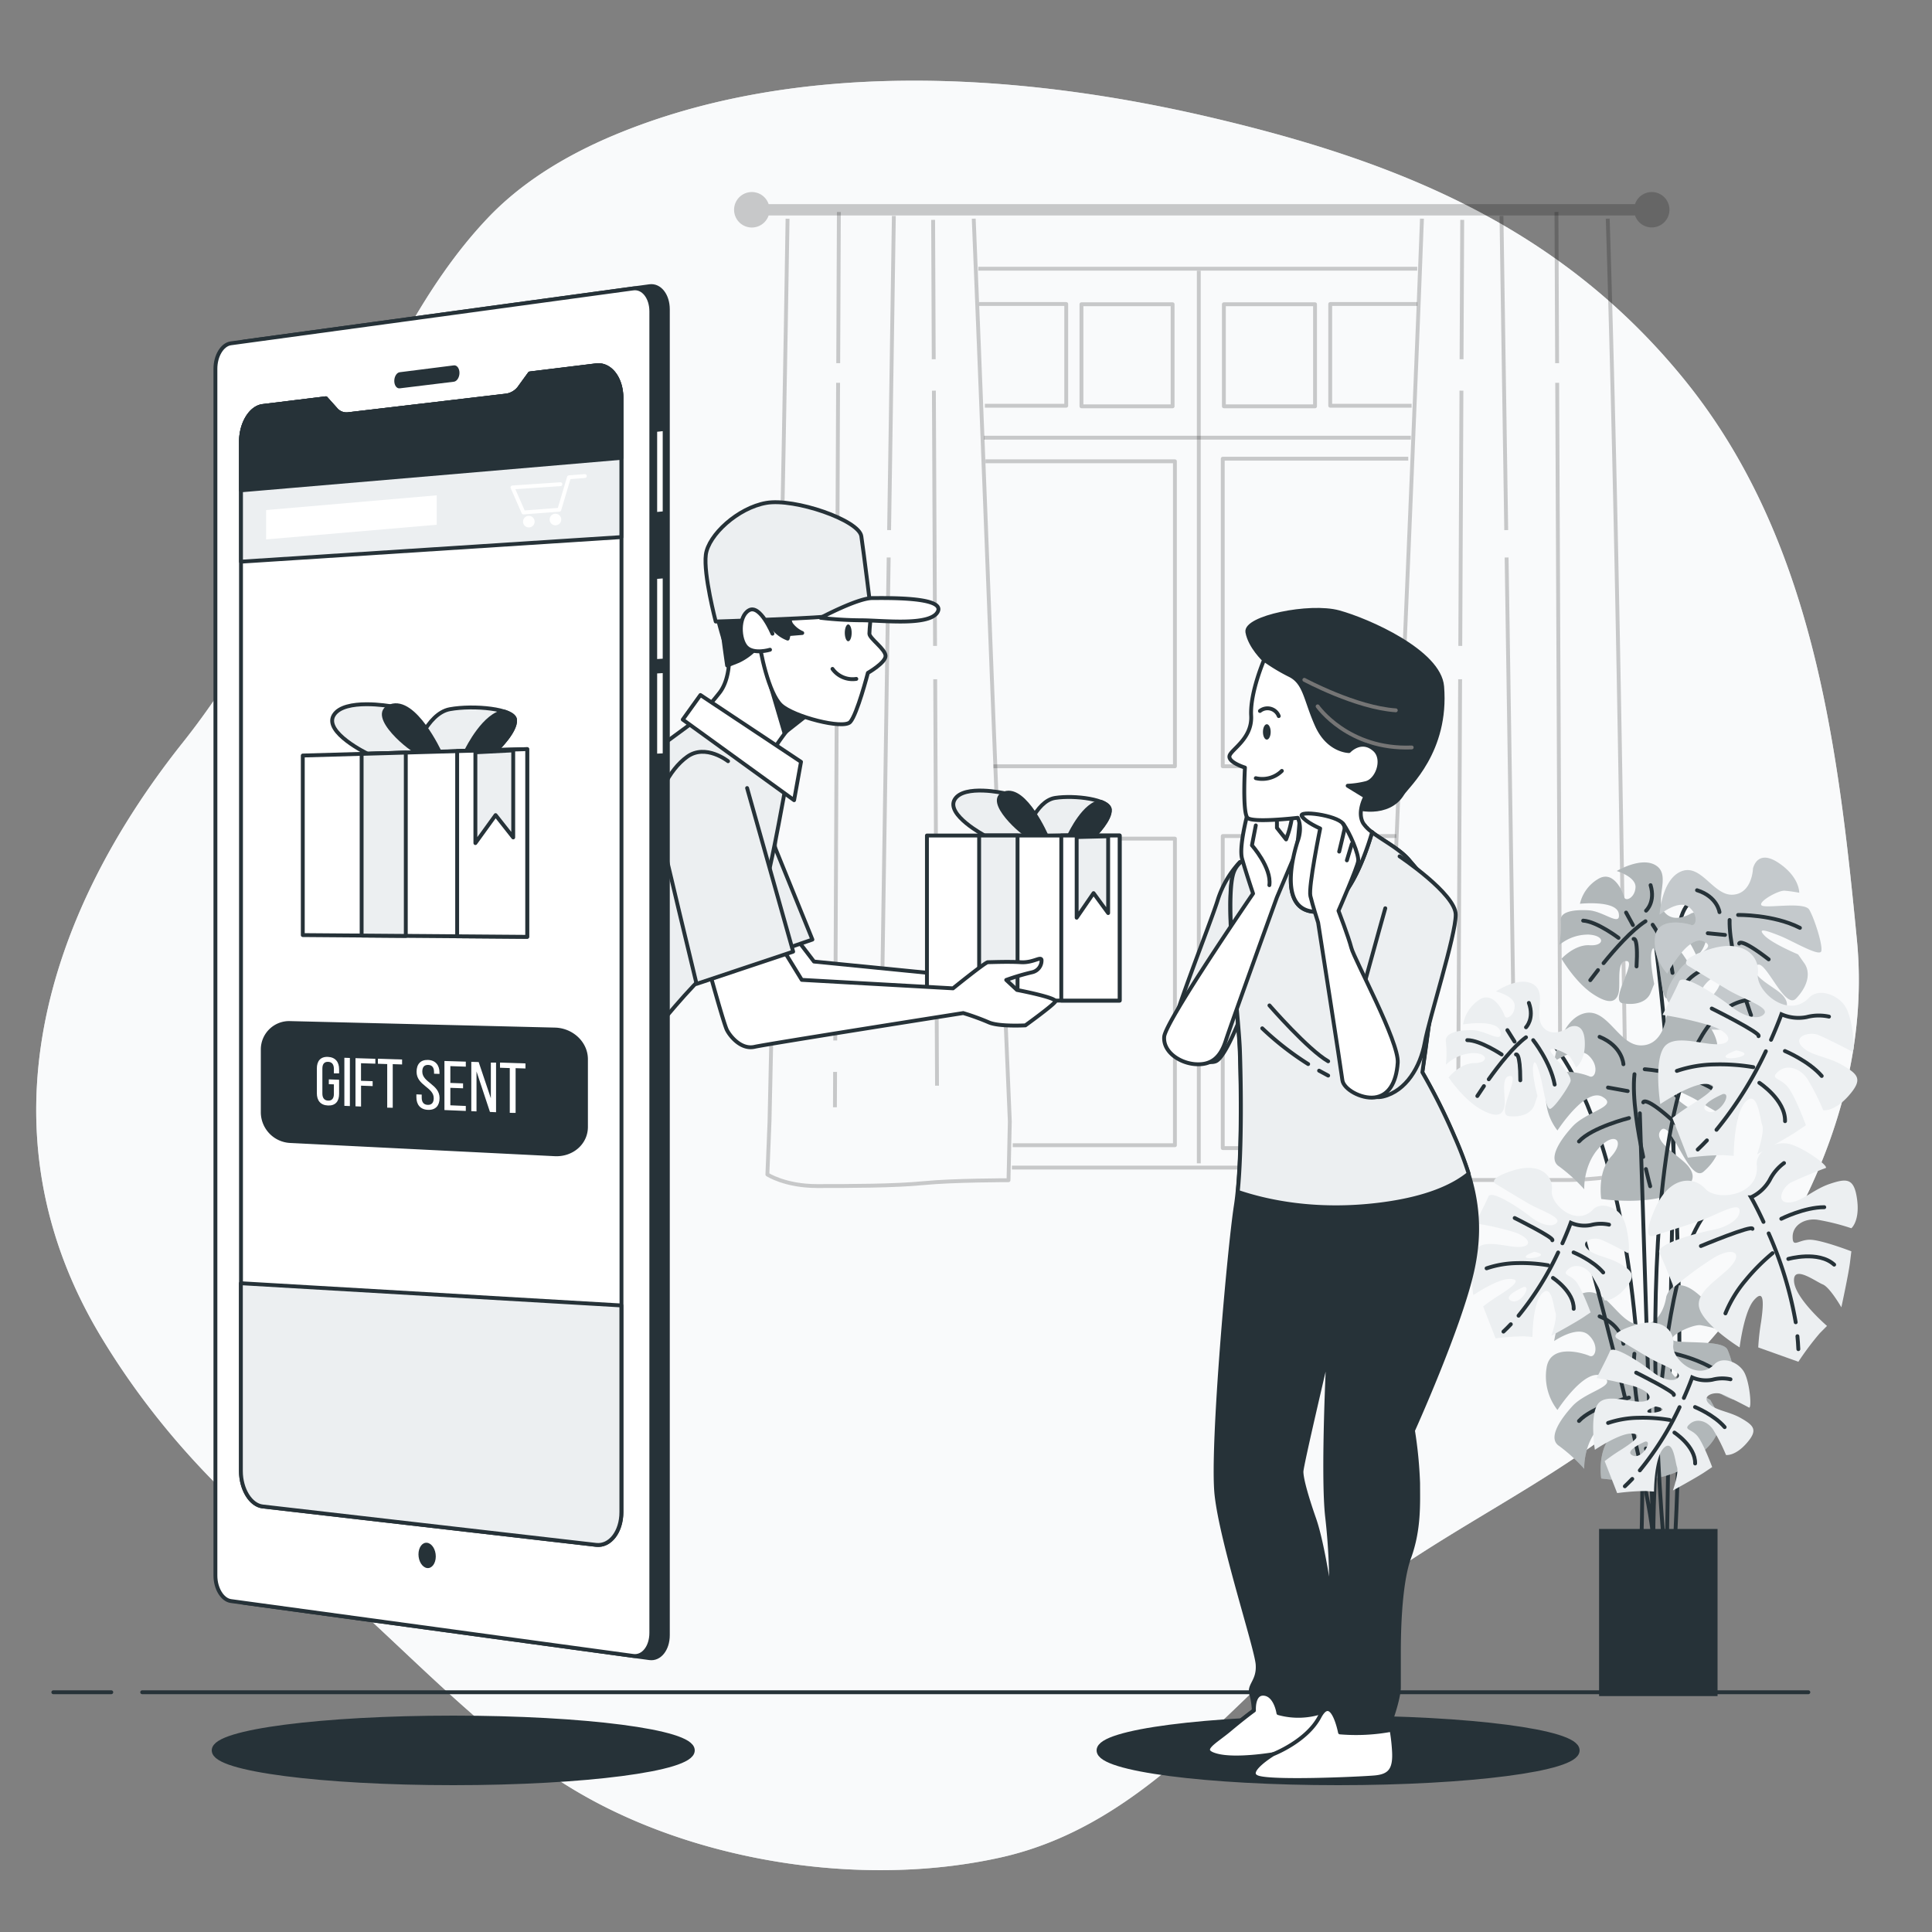 <svg xmlns="http://www.w3.org/2000/svg" viewBox="0 0 500 500"><rect x="0" y="0" width="500" height="500" fill="#808080" stroke="none"/><g id="freepik--background-simple--inject-2"><path d="M446.78,113.53a149.17,149.17,0,0,0-10.93-15.35c-32.36-39.79-74.67-56.63-123-67.91C262.93,18.62,204.48,15,156.55,36c-11.28,5-22,11.6-30.48,20.6C94,90.51,83,147.3,47.29,192.19S-5.84,293,26.22,346.08c13.57,22.48,30.87,41,51.34,57.3,25.2,20,46.94,47.06,76.07,62.71,30.61,16.44,71.38,22.17,105.26,14.64,38.65-8.59,61.32-42.75,90.82-66,23.26-18.36,51.09-30.38,73.88-49.32,34.92-29,61.4-75.66,57-121.89C476.27,198.64,470.71,152,446.78,113.53Z" style="fill:#ECEFF1"></path><path d="M446.78,113.53a149.17,149.17,0,0,0-10.93-15.35c-32.36-39.79-74.67-56.63-123-67.91C262.93,18.62,204.48,15,156.55,36c-11.28,5-22,11.6-30.48,20.6C94,90.51,83,147.3,47.29,192.19S-5.84,293,26.22,346.08c13.57,22.48,30.87,41,51.34,57.3,25.2,20,46.94,47.06,76.07,62.71,30.61,16.44,71.38,22.17,105.26,14.64,38.65-8.59,61.32-42.75,90.82-66,23.26-18.36,51.09-30.38,73.88-49.32,34.92-29,61.4-75.66,57-121.89C476.27,198.64,470.71,152,446.78,113.53Z" style="fill:#fff;opacity:0.7"></path></g><g id="freepik--Floor--inject-2"><line x1="36.8" y1="437.95" x2="468" y2="437.95" style="fill:none;stroke:#263238;stroke-linecap:round;stroke-linejoin:round"></line><line x1="13.8" y1="437.95" x2="28.8" y2="437.95" style="fill:none;stroke:#263238;stroke-linecap:round;stroke-linejoin:round"></line></g><g id="freepik--Window--inject-2"><path d="M427.47,49.7a4.58,4.58,0,0,0-4.33,3.12H198.92a4.59,4.59,0,1,0,0,2.94H423.14a4.58,4.58,0,1,0,4.33-6.06Z" style="opacity:0.2"></path><g style="opacity:0.2"><path d="M252,56.59c3.2,77.73,6,156.21,9.34,233.67L261,305.44s-14.37,0-21.93.75-19.29.76-27.61.76-12.86-3-12.86-3l.55-13.7c1.67-77.41,3.48-155.9,4.67-233.64" style="fill:none;stroke:#000;stroke-linejoin:round"></path><line x1="216.12" y1="277.41" x2="216.08" y2="286.56" style="fill:none;stroke:#000;stroke-linejoin:round"></line><line x1="216.9" y1="99.07" x2="216.16" y2="269.28" style="fill:none;stroke:#000;stroke-linejoin:round"></line><line x1="217.1" y1="54.86" x2="216.93" y2="93.99" style="fill:none;stroke:#000;stroke-linejoin:round"></line><line x1="229.99" y1="144.28" x2="228.28" y2="257.6" style="fill:none;stroke:#000;stroke-linejoin:round"></line><line x1="231.33" y1="55.88" x2="230.1" y2="137.19" style="fill:none;stroke:#000;stroke-linejoin:round"></line><line x1="242.03" y1="175.79" x2="242.5" y2="280.97" style="fill:none;stroke:#000;stroke-linejoin:round"></line><line x1="241.69" y1="101.1" x2="241.99" y2="167.16" style="fill:none;stroke:#000;stroke-linejoin:round"></line><line x1="241.49" y1="56.9" x2="241.65" y2="92.97" style="fill:none;stroke:#000;stroke-linejoin:round"></line></g><g style="opacity:0.2"><path d="M368,56.59C364.88,138.89,361,222,358,303.9a138.15,138.15,0,0,0,16.09,1.48h32.12a92.62,92.62,0,0,0,14.87-1.53c-1.45-81.82-2.42-165-5-247.26" style="fill:none;stroke:#000;stroke-linejoin:round"></path><line x1="403.78" y1="277.41" x2="403.82" y2="286.56" style="fill:none;stroke:#000;stroke-linejoin:round"></line><line x1="403" y1="99.07" x2="403.75" y2="269.28" style="fill:none;stroke:#000;stroke-linejoin:round"></line><line x1="402.81" y1="54.86" x2="402.98" y2="93.99" style="fill:none;stroke:#000;stroke-linejoin:round"></line><line x1="389.91" y1="144.28" x2="391.63" y2="257.6" style="fill:none;stroke:#000;stroke-linejoin:round"></line><line x1="388.58" y1="55.88" x2="389.81" y2="137.19" style="fill:none;stroke:#000;stroke-linejoin:round"></line><line x1="377.88" y1="175.79" x2="377.4" y2="280.97" style="fill:none;stroke:#000;stroke-linejoin:round"></line><line x1="378.22" y1="101.1" x2="377.92" y2="167.16" style="fill:none;stroke:#000;stroke-linejoin:round"></line><line x1="378.42" y1="56.9" x2="378.25" y2="92.97" style="fill:none;stroke:#000;stroke-linejoin:round"></line></g><g style="opacity:0.2"><polyline points="253.38 78.68 275.94 78.68 275.94 105 254.88 105" style="fill:none;stroke:#000;stroke-linejoin:round"></polyline><rect x="279.88" y="78.74" width="23.59" height="26.41" style="fill:none;stroke:#000;stroke-linejoin:round"></rect></g><g style="opacity:0.2"><polyline points="366.83 78.68 344.26 78.68 344.26 105 365.33 105" style="fill:none;stroke:#000;stroke-linejoin:round"></polyline><rect x="316.74" y="78.74" width="23.59" height="26.41" transform="translate(657.07 183.89) rotate(180)" style="fill:none;stroke:#000;stroke-linejoin:round"></rect></g><polyline points="257.1 198.31 304.07 198.31 304.07 119.38 255.04 119.38" style="fill:none;stroke:#000;stroke-linejoin:round;opacity:0.2"></polyline><polyline points="364.45 118.71 316.45 118.71 316.45 198.31 360.84 198.31" style="fill:none;stroke:#000;stroke-linejoin:round;opacity:0.2"></polyline><polyline points="258.65 217.04 304.07 217.04 304.07 296.38 262.09 296.38" style="fill:none;stroke:#000;stroke-linejoin:round;opacity:0.2"></polyline><polyline points="361.36 216.37 316.45 216.37 316.45 297.12 357.39 297.12" style="fill:none;stroke:#000;stroke-linejoin:round;opacity:0.2"></polyline><line x1="261.88" y1="302.16" x2="358.02" y2="302.16" style="fill:none;stroke:#000;stroke-linejoin:round;opacity:0.2"></line><line x1="253.19" y1="69.54" x2="366.78" y2="69.54" style="fill:none;stroke:#000;stroke-linejoin:round;opacity:0.2"></line><line x1="310.25" y1="70.08" x2="310.25" y2="301.07" style="fill:none;stroke:#000;stroke-linejoin:round;opacity:0.2"></line><line x1="254.63" y1="113.28" x2="365.12" y2="113.28" style="fill:none;stroke:#000;stroke-linejoin:round;opacity:0.2"></line></g><g id="freepik--Plant--inject-2"><path d="M447,233.4s-11.73-6.51-12.6,8.26-3,158.14-3,158.14" style="fill:none;stroke:#263238;stroke-linecap:round;stroke-miterlimit:10"></path><path d="M428.29,243s9.57,68.68,5.22,155.54" style="fill:none;stroke:#263238;stroke-linecap:round;stroke-miterlimit:10"></path><path d="M437.69,236.38s-4.49,2.87-7-.42,1.73-9.31-2-11.89-10.28,1.35-10.28,1.35,5,1.48,4.86,4.21-2.58,3.78-2.9,2.58-2.71-7.22-6.79-4.72a10.09,10.09,0,0,0-4.69,6.4s9.48-1,10.05,2.55-3.89-.62-7.8-.85-7.47.34-7.22,2.71a31.09,31.09,0,0,1-.37,6.26,11.63,11.63,0,0,1,7.62-2.69c4.3.25,4.14,3,.23,2.76s-7.27,3.49-7.27,3.49,3.56,6.1,8.09,9.11,6.17,1.93,6.69-.39-.68-8.28,2.05-8.12-4.53,10.33-1,10.93,6.3-.42,7.22-2.72l.92-2.29s-1.22-6-.69-8.28,1.17.06,1.79,2.85,1,9.47,2.21,9.15,5-5.2,5.91-7.1-5-7.76-5-8.93,4.64,1.06,5.35,2.28a29.49,29.49,0,0,1,1.41,2.83s2.85-1.8,2.78-7.29S437.69,236.38,437.69,236.38Z" style="fill:#ECEFF1"></path><path d="M437.69,236.38s-4.49,2.87-7-.42,1.73-9.31-2-11.89-10.28,1.35-10.28,1.35,5,1.48,4.86,4.21-2.58,3.78-2.9,2.58-2.71-7.22-6.79-4.72a10.09,10.09,0,0,0-4.69,6.4s9.48-1,10.05,2.55-3.89-.62-7.8-.85-7.47.34-7.22,2.71a31.09,31.09,0,0,1-.37,6.26,11.63,11.63,0,0,1,7.62-2.69c4.3.25,4.14,3,.23,2.76s-7.27,3.49-7.27,3.49,3.56,6.1,8.09,9.11,6.17,1.93,6.69-.39-.68-8.28,2.05-8.12-4.53,10.33-1,10.93,6.3-.42,7.22-2.72l.92-2.29s-1.22-6-.69-8.28,1.17.06,1.79,2.85,1,9.47,2.21,9.15,5-5.2,5.91-7.1-5-7.76-5-8.93,4.64,1.06,5.35,2.28a29.49,29.49,0,0,1,1.41,2.83s2.85-1.8,2.78-7.29S437.69,236.38,437.69,236.38Z" style="fill:#263238;opacity:0.3"></path><path d="M415,249.26c2.92-3.61,7.23-8.5,10.85-10.84" style="fill:none;stroke:#263238;stroke-linecap:round;stroke-miterlimit:10"></path><path d="M411.56,253.67s.75-1,2-2.61" style="fill:none;stroke:#263238;stroke-linecap:round;stroke-miterlimit:10"></path><path d="M427.71,239.32s4.34,6.14,5.14,12.46" style="fill:none;stroke:#263238;stroke-linecap:round;stroke-miterlimit:10"></path><path d="M422.78,243s1.22-.71.76,7.11" style="fill:none;stroke:#263238;stroke-linecap:round;stroke-miterlimit:10"></path><path d="M426,235.68s2.48-2.2,1.17-6.6" style="fill:none;stroke:#263238;stroke-linecap:round;stroke-miterlimit:10"></path><line x1="422.6" y1="239.41" x2="420.83" y2="236.17" style="fill:none;stroke:#263238;stroke-linecap:round;stroke-miterlimit:10"></line><path d="M418.87,242.72s-5.63-4.26-9.15-4.46" style="fill:none;stroke:#263238;stroke-linecap:round;stroke-miterlimit:10"></path><path d="M453.67,224.79s-.18,6.45-5.21,6.76-8.15-8.08-13.3-6.06-5.65,11.22-5.65,11.22,4.89-4,7.52-2,2,5.15.61,4.66-9.08-2.21-9.35,3.58a12.19,12.19,0,0,0,3.2,9s5.45-10.17,9.41-8.32-3.27,3.47-6.17,7.23-4.75,7.71-2.2,9.08a37.48,37.48,0,0,1,6,4.63,14.13,14.13,0,0,1,2.49-9.46c3.19-4.13,5.82-2.1,2.92,1.66s-1.45,9.65-1.45,9.65,8.53.59,14.64-1.89,6.13-4.85,4.17-7-8.76-5-6.73-7.58,7.24,11.57,10.23,8.48,3.88-6.59,2.2-9.08L465.34,247s-6.8-2.84-8.76-4.95.87-1.13,4.08.15,10.17,5.45,10.67,4-1.79-8.56-3.09-10.76-11.19-.25-12.32-1.11,4.23-3.93,5.93-3.82a36.76,36.76,0,0,1,3.79.53s.15-4.08-5.4-7.76S453.67,224.79,453.67,224.79Z" style="fill:#ECEFF1"></path><path d="M453.67,224.79s-.18,6.45-5.21,6.76-8.15-8.08-13.3-6.06-5.65,11.22-5.65,11.22,4.89-4,7.52-2,2,5.15.61,4.66-9.08-2.21-9.35,3.58a12.19,12.19,0,0,0,3.2,9s5.45-10.17,9.41-8.32-3.27,3.47-6.17,7.23-4.75,7.71-2.2,9.08a37.48,37.48,0,0,1,6,4.63,14.13,14.13,0,0,1,2.49-9.46c3.19-4.13,5.82-2.1,2.92,1.66s-1.45,9.65-1.45,9.65,8.53.59,14.64-1.89,6.13-4.85,4.17-7-8.76-5-6.73-7.58,7.24,11.57,10.23,8.48,3.88-6.59,2.2-9.08L465.34,247s-6.8-2.84-8.76-4.95.87-1.13,4.08.15,10.17,5.45,10.67,4-1.79-8.56-3.09-10.76-11.19-.25-12.32-1.11,4.23-3.93,5.93-3.82a36.76,36.76,0,0,1,3.79.53s.15-4.08-5.4-7.76S453.67,224.79,453.67,224.79Z" style="fill:#263238;opacity:0.2"></path><path d="M451.08,256.34c-1.63-5.39-3.59-13-3.46-18.25" style="fill:none;stroke:#263238;stroke-linecap:round;stroke-miterlimit:10"></path><path d="M453.17,262.73s-.53-1.46-1.27-3.74" style="fill:none;stroke:#263238;stroke-linecap:round;stroke-miterlimit:10"></path><path d="M449.82,236.79s9.11-.17,16,3.34" style="fill:none;stroke:#263238;stroke-linecap:round;stroke-miterlimit:10"></path><path d="M450.1,244.19s.12-1.7,7.63,4.09" style="fill:none;stroke:#263238;stroke-linecap:round;stroke-miterlimit:10"></path><path d="M445,236.06s-.52-4-5.81-5.67" style="fill:none;stroke:#263238;stroke-linecap:round;stroke-miterlimit:10"></path><line x1="446.43" y1="241.96" x2="441.97" y2="241.52" style="fill:none;stroke:#263238;stroke-linecap:round;stroke-miterlimit:10"></line><path d="M447.2,248s-8.1,2.74-10.71,6.12" style="fill:none;stroke:#263238;stroke-linecap:round;stroke-miterlimit:10"></path><path d="M399.64,267.71s28,22.78,25.19,129.92" style="fill:none;stroke:#263238;stroke-linecap:round;stroke-miterlimit:10"></path><path d="M431.23,263.24s-.82,7.42-6.65,7.31-8.64-10.09-14.78-8.24-7.58,12.41-7.58,12.41,6-4.18,8.87-1.59,1.85,6.13.26,5.43-10.27-3.4-11.12,3.25a14.1,14.1,0,0,0,2.84,10.75s7.24-11.23,11.64-8.71-4.11,3.69-7.8,7.75-6.21,8.46-3.41,10.27a43.1,43.1,0,0,1,6.5,5.91s-.29-6.2,3.78-10.67,6.91-1.88,3.21,2.18-2.59,11-2.59,11,9.79,1.48,17.07-.81,7.54-5,5.47-7.64-9.64-6.55-7.05-9.39,7.27,14,11,10.76S446,296,444.3,293l-1.7-3S435,286,433,283.37s1.11-1.21,4.69.56,11.23,7.25,11.93,5.66-1.25-10-2.54-12.71-12.9-1.34-14.12-2.45,5.25-4.13,7.21-3.84a42.47,42.47,0,0,1,4.32,1s.56-4.7-5.5-9.46S431.23,263.24,431.23,263.24Z" style="fill:#ECEFF1"></path><path d="M431.23,263.24s-.82,7.42-6.65,7.31-8.64-10.09-14.78-8.24-7.58,12.41-7.58,12.41,6-4.18,8.87-1.59,1.85,6.13.26,5.43-10.27-3.4-11.12,3.25a14.1,14.1,0,0,0,2.84,10.75s7.24-11.23,11.64-8.71-4.11,3.69-7.8,7.75-6.21,8.46-3.41,10.27a43.1,43.1,0,0,1,6.5,5.91s-.29-6.2,3.78-10.67,6.91-1.88,3.21,2.18-2.59,11-2.59,11,9.79,1.48,17.07-.81,7.54-5,5.47-7.64-9.64-6.55-7.05-9.39,7.27,14,11,10.76S446,296,444.3,293l-1.7-3S435,286,433,283.37s1.11-1.21,4.69.56,11.23,7.25,11.93,5.66-1.25-10-2.54-12.71-12.9-1.34-14.12-2.45,5.25-4.13,7.21-3.84a42.47,42.47,0,0,1,4.32,1s.56-4.7-5.5-9.46S431.23,263.24,431.23,263.24Z" style="fill:#263238;opacity:0.3"></path><path d="M425.26,299.4C423.89,293,422.35,284,423,278" style="fill:none;stroke:#263238;stroke-linecap:round;stroke-miterlimit:10"></path><path d="M427.07,307s-.48-1.74-1.11-4.45" style="fill:none;stroke:#263238;stroke-linecap:round;stroke-miterlimit:10"></path><path d="M425.65,276.72s10.52.67,18.13,5.37" style="fill:none;stroke:#263238;stroke-linecap:round;stroke-miterlimit:10"></path><path d="M425.27,285.29s.3-2,8.42,5.44" style="fill:none;stroke:#263238;stroke-linecap:round;stroke-miterlimit:10"></path><path d="M420.14,275.42s-.22-4.65-6.17-7.09" style="fill:none;stroke:#263238;stroke-linecap:round;stroke-miterlimit:10"></path><line x1="421.25" y1="282.37" x2="416.15" y2="281.45" style="fill:none;stroke:#263238;stroke-linecap:round;stroke-miterlimit:10"></line><path d="M421.58,289.35s-9.61,2.4-12.94,6.06" style="fill:none;stroke:#263238;stroke-linecap:round;stroke-miterlimit:10"></path><path d="M431.23,335.58s-.82,7.43-6.65,7.31-8.64-10.09-14.78-8.24-7.58,12.41-7.58,12.41,6-4.17,8.87-1.59,1.85,6.14.26,5.43-10.27-3.4-11.12,3.25a14.1,14.1,0,0,0,2.84,10.75s7.24-11.23,11.64-8.71-4.11,3.69-7.8,7.75-6.21,8.46-3.41,10.27a43,43,0,0,1,6.5,5.92s-.29-6.21,3.78-10.68,6.91-1.88,3.21,2.18-2.59,11-2.59,11,9.79,1.48,17.07-.8,7.54-5,5.47-7.65-9.64-6.54-7.05-9.39,7.27,14.05,11,10.76,5.1-7.24,3.41-10.27l-1.7-3s-7.57-3.92-9.64-6.54,1.11-1.22,4.69.55,11.23,7.25,11.93,5.66-1.25-10.05-2.54-12.71-12.9-1.34-14.12-2.44,5.25-4.14,7.21-3.84a40.82,40.82,0,0,1,4.32,1s.56-4.69-5.5-9.46S431.23,335.58,431.23,335.58Z" style="fill:#ECEFF1"></path><path d="M431.23,335.58s-.82,7.43-6.65,7.31-8.64-10.09-14.78-8.24-7.58,12.41-7.58,12.41,6-4.17,8.87-1.59,1.85,6.14.26,5.43-10.27-3.4-11.12,3.25a14.1,14.1,0,0,0,2.84,10.75s7.24-11.23,11.64-8.71-4.11,3.69-7.8,7.75-6.21,8.46-3.41,10.27a43,43,0,0,1,6.5,5.92s-.29-6.21,3.78-10.68,6.91-1.88,3.21,2.18-2.59,11-2.59,11,9.79,1.48,17.07-.8,7.54-5,5.47-7.65-9.64-6.54-7.05-9.39,7.27,14.05,11,10.76,5.1-7.24,3.41-10.27l-1.7-3s-7.57-3.92-9.64-6.54,1.11-1.22,4.69.55,11.23,7.25,11.93,5.66-1.25-10.05-2.54-12.71-12.9-1.34-14.12-2.44,5.25-4.14,7.21-3.84a40.82,40.82,0,0,1,4.32,1s.56-4.69-5.5-9.46S431.23,335.58,431.23,335.58Z" style="fill:#263238;opacity:0.3"></path><path d="M425.26,371.74c-1.37-6.37-2.91-15.39-2.28-21.39" style="fill:none;stroke:#263238;stroke-linecap:round;stroke-miterlimit:10"></path><path d="M427.07,379.32s-.48-1.74-1.11-4.44" style="fill:none;stroke:#263238;stroke-linecap:round;stroke-miterlimit:10"></path><path d="M425.65,349.06s10.52.67,18.13,5.37" style="fill:none;stroke:#263238;stroke-linecap:round;stroke-miterlimit:10"></path><path d="M425.27,357.63s.3-1.95,8.42,5.44" style="fill:none;stroke:#263238;stroke-linecap:round;stroke-miterlimit:10"></path><path d="M420.14,347.77s-.22-4.66-6.17-7.1" style="fill:none;stroke:#263238;stroke-linecap:round;stroke-miterlimit:10"></path><line x1="421.25" y1="354.71" x2="416.15" y2="353.79" style="fill:none;stroke:#263238;stroke-linecap:round;stroke-miterlimit:10"></line><path d="M421.58,361.7s-9.61,2.39-12.94,6.05" style="fill:none;stroke:#263238;stroke-linecap:round;stroke-miterlimit:10"></path><path d="M409.63,319.39s16.5,60,18.24,78.68l-3.48-109.95" style="fill:none;stroke:#263238;stroke-linecap:round;stroke-miterlimit:10"></path><path d="M449.58,310.27c-21.71-3.91-21.71,87.8-21.71,87.8" style="fill:none;stroke:#263238;stroke-linecap:round;stroke-miterlimit:10"></path><path d="M430.47,397.63s-12.59-139,23.89-139" style="fill:none;stroke:#263238;stroke-linecap:round;stroke-miterlimit:10"></path><path d="M441.31,307.64c-3-3.34-9.27-3.34-13,5.19s-.37,7-.37,7,7-2.22,11.49-3.7,10.38-5.19,10.75-3-3,4.45-7,5.19-14.83,3.71-13.72,5.93,3.71,8.9,3.71,8.9a93.73,93.73,0,0,1,10-7.41c4.82-3,7.79-1.86,5.19,1.48s-10,7-8.53,11.49,10.38,10,10.38,10,1.12-9.27,3.71-12.23,2.6.37,1.86,5.56a59.72,59.72,0,0,0-.75,6.67l10.39,3.71a72.52,72.52,0,0,1,5.56-7.41l1.85-1.86s-8.16-7-8.53-11.49,5.57,0,7.42.74,4.82,5.93,4.82,5.93,1.85-8.53,2.22-11.49l.37-3s-7.78-3-10.75-3-4.45,2.22-4.45-.75,3-4.82,6.31-4.44a58,58,0,0,1,8.89,2.22s2.23-1.85,1.49-7.42-2.6-5.56-7.05-4.07-7.41,4.82-10.75,4.82-1.48-4.08.74-5.19,7.79-3.34,8.9-3.71-5.93-5.56-9.64-6.3-8.51,1.87-8.16,5.56C455.4,309.49,444.27,311,441.31,307.64Z" style="fill:#ECEFF1"></path><path d="M465.17,345.81c.11,1.12.19,2.24.24,3.35" style="fill:none;stroke:#263238;stroke-linecap:round;stroke-miterlimit:10"></path><path d="M457.73,319.2a98.26,98.26,0,0,1,7,23" style="fill:none;stroke:#263238;stroke-linecap:round;stroke-miterlimit:10"></path><path d="M456.39,316.22c-1.84-4-3.22-6.36-3.22-6.36a10.93,10.93,0,0,0,4.82-4.45A12.29,12.29,0,0,1,461.7,301" style="fill:none;stroke:#263238;stroke-linecap:round;stroke-miterlimit:10"></path><path d="M440.19,322.47s13.35-5.56,13.35-4.45" style="fill:none;stroke:#263238;stroke-linecap:round;stroke-miterlimit:10"></path><path d="M461,315.42s5.93-3,11.12-3" style="fill:none;stroke:#263238;stroke-linecap:round;stroke-miterlimit:10"></path><path d="M458.73,324.32a51.85,51.85,0,0,0-7,7.05,31.85,31.85,0,0,0-5.19,8.53" style="fill:none;stroke:#263238;stroke-linecap:round;stroke-miterlimit:10"></path><path d="M462.81,325.81s7.79-2.23,11.87,1.48" style="fill:none;stroke:#263238;stroke-linecap:round;stroke-miterlimit:10"></path><path d="M476.91,275.71c-4-2.39-8.5-2.44-10.68-5s2.1-3.79,4.4-2.84,7.63,3.69,8.64,4.28.31-8.12-1.56-11.41-7-5.2-9.55-2.51c-5.4,5.66-13.81-1.76-13.23-6.19s-3.56-9.19-12.43-6.4-5.56,4.34-5.56,4.34,6.3,3.86,10.33,6.25,10.73,4.44,9.29,6.17-5.3.68-8.54-1.91-12.52-8.77-13.47-6.47-4.29,8.63-4.29,8.63a93.3,93.3,0,0,1,12.16,2.7c5.4,1.69,6.51,4.66,2.29,4.89s-11.88-2.94-14.27,1.1-.76,14.4-.76,14.4,7.73-5.24,11.67-5.22,1.43,2.2-3,5a61.31,61.31,0,0,0-5.53,3.82l4,10.27a73,73,0,0,1,9.25-.66l2.61.18s0-10.78,3.09-14,3.65,4.2,4.3,6.08-1.32,7.53-1.32,7.53,7.66-4.19,10.14-5.85l2.48-1.67s-2.86-7.82-4.81-10.06-4.59-1.9-2.35-3.85,5.58-.92,7.49,1.84a57.78,57.78,0,0,1,4.15,8.18s2.86.47,6.57-3.74S481,278.1,476.91,275.71Zm-35.08,11.87c-3-1.49,4.07-4.45,4.07-4.45C448.5,282.76,444.79,289.06,441.83,287.58Zm5-13.85c-1.26-.63,2.53-1.89,2.53-1.89C454.83,272.89,448.09,274.37,446.82,273.73Z" style="fill:#ECEFF1"></path><path d="M441.75,295.13c-.77.81-1.57,1.61-2.38,2.37" style="fill:none;stroke:#263238;stroke-linecap:round;stroke-miterlimit:10"></path><path d="M457,272.06a98.24,98.24,0,0,1-12.77,20.33" style="fill:none;stroke:#263238;stroke-linecap:round;stroke-miterlimit:10"></path><path d="M458.34,269.1c1.77-4,2.69-6.6,2.69-6.6a11,11,0,0,0,6.52.72,12.45,12.45,0,0,1,5.79-.12" style="fill:none;stroke:#263238;stroke-linecap:round;stroke-miterlimit:10"></path><path d="M443,261s12.95,6.44,12.11,7.16" style="fill:none;stroke:#263238;stroke-linecap:round;stroke-miterlimit:10"></path><path d="M461.93,272s6.13,2.54,9.53,6.46" style="fill:none;stroke:#263238;stroke-linecap:round;stroke-miterlimit:10"></path><path d="M453.75,276.18a51.42,51.42,0,0,0-9.93-.71,32,32,0,0,0-9.85,1.68" style="fill:none;stroke:#263238;stroke-linecap:round;stroke-miterlimit:10"></path><path d="M455.31,280.23s6.78,4.42,6.66,9.93" style="fill:none;stroke:#263238;stroke-linecap:round;stroke-miterlimit:10"></path><path d="M419.3,327.08c-3.25-1.92-6.84-2-8.6-4s1.7-3,3.55-2.29,6.13,3,6.94,3.46.25-6.54-1.25-9.19-5.63-4.18-7.69-2c-4.34,4.56-11.1-1.42-10.64-5s-2.86-7.4-10-5.15-4.48,3.49-4.48,3.49,5.07,3.11,8.32,5,8.63,3.57,7.47,5-4.27.54-6.87-1.54-10.08-7.06-10.84-5.21-3.45,6.95-3.45,6.95a74.93,74.93,0,0,1,9.79,2.17c4.34,1.36,5.23,3.75,1.83,3.94s-9.56-2.37-11.48.88-.61,11.59-.61,11.59,6.22-4.22,9.39-4.2,1.15,1.77-2.4,4.06a46.39,46.39,0,0,0-4.44,3.07l3.22,8.26a59.39,59.39,0,0,1,7.44-.53l2.1.15s0-8.68,2.49-11.25,2.93,3.38,3.46,4.9-1.06,6.06-1.06,6.06,6.16-3.38,8.16-4.71l2-1.34s-2.31-6.3-3.87-8.1-3.7-1.53-1.9-3.1,4.49-.74,6,1.48a47.32,47.32,0,0,1,3.34,6.59s2.3.37,5.29-3S422.55,329,419.3,327.08Zm-28.24,9.55c-2.38-1.19,3.29-3.58,3.29-3.58C396.44,332.75,393.45,337.83,391.06,336.63Zm4-11.14c-1-.5,2-1.52,2-1.52C401.53,324.82,396.1,326,395.08,325.49Z" style="fill:#ECEFF1"></path><path d="M391,342.71c-.62.66-1.26,1.3-1.91,1.91" style="fill:none;stroke:#263238;stroke-linecap:round;stroke-miterlimit:10"></path><path d="M403.25,324.14A79.21,79.21,0,0,1,393,340.5" style="fill:none;stroke:#263238;stroke-linecap:round;stroke-miterlimit:10"></path><path d="M404.35,321.76c1.43-3.2,2.17-5.31,2.17-5.31a8.76,8.76,0,0,0,5.24.58,10,10,0,0,1,4.66-.09" style="fill:none;stroke:#263238;stroke-linecap:round;stroke-miterlimit:10"></path><path d="M392,315.22s10.42,5.17,9.74,5.76" style="fill:none;stroke:#263238;stroke-linecap:round;stroke-miterlimit:10"></path><path d="M407.24,324.12s4.94,2,7.67,5.19" style="fill:none;stroke:#263238;stroke-linecap:round;stroke-miterlimit:10"></path><path d="M400.66,327.46a41.4,41.4,0,0,0-8-.57,25.91,25.91,0,0,0-7.93,1.35" style="fill:none;stroke:#263238;stroke-linecap:round;stroke-miterlimit:10"></path><path d="M401.91,330.72s5.46,3.56,5.36,8" style="fill:none;stroke:#263238;stroke-linecap:round;stroke-miterlimit:10"></path><path d="M450.73,367.11c-3.25-1.92-6.84-2-8.6-4s1.69-3.06,3.54-2.29,6.14,3,6.95,3.45.25-6.54-1.25-9.18-5.63-4.19-7.69-2c-4.34,4.56-11.11-1.41-10.64-5s-2.87-7.39-10-5.14-4.48,3.49-4.48,3.49,5.07,3.1,8.32,5,8.63,3.57,7.47,5-4.27.55-6.87-1.54-10.08-7.05-10.84-5.2-3.45,6.94-3.45,6.94A76.46,76.46,0,0,1,423,358.8c4.35,1.37,5.24,3.76,1.84,3.94s-9.56-2.37-11.48.88-.61,11.59-.61,11.59,6.22-4.21,9.39-4.2,1.15,1.77-2.4,4.06a48.92,48.92,0,0,0-4.45,3.07l3.23,8.27a60.69,60.69,0,0,1,7.44-.54l2.1.15s0-8.67,2.49-11.24,2.93,3.38,3.46,4.89-1.06,6.06-1.06,6.06,6.16-3.37,8.16-4.71l2-1.34s-2.3-6.29-3.87-8.1-3.7-1.53-1.89-3.09,4.49-.74,6,1.48a46.85,46.85,0,0,1,3.34,6.58s2.3.38,5.29-3S454,369,450.73,367.11Zm-28.24,9.55c-2.39-1.19,3.28-3.58,3.28-3.58C427.86,372.78,424.88,377.85,422.49,376.66Zm4-11.14c-1-.51,2-1.53,2-1.53C433,364.84,427.53,366,426.51,365.52Z" style="fill:#ECEFF1"></path><path d="M422.43,382.74c-.62.65-1.26,1.29-1.92,1.91" style="fill:none;stroke:#263238;stroke-linecap:round;stroke-miterlimit:10"></path><path d="M434.67,364.17a78.62,78.62,0,0,1-10.28,16.36" style="fill:none;stroke:#263238;stroke-linecap:round;stroke-miterlimit:10"></path><path d="M435.78,361.79c1.43-3.2,2.16-5.31,2.16-5.31a8.87,8.87,0,0,0,5.25.58,9.9,9.9,0,0,1,4.66-.1" style="fill:none;stroke:#263238;stroke-linecap:round;stroke-miterlimit:10"></path><path d="M423.44,355.24s10.42,5.18,9.74,5.77" style="fill:none;stroke:#263238;stroke-linecap:round;stroke-miterlimit:10"></path><path d="M438.67,364.14s4.93,2,7.67,5.2" style="fill:none;stroke:#263238;stroke-linecap:round;stroke-miterlimit:10"></path><path d="M432.09,367.48a42,42,0,0,0-8-.56,25.63,25.63,0,0,0-7.92,1.34" style="fill:none;stroke:#263238;stroke-linecap:round;stroke-miterlimit:10"></path><path d="M433.34,370.75s5.46,3.55,5.36,8" style="fill:none;stroke:#263238;stroke-linecap:round;stroke-miterlimit:10"></path><path d="M406.06,265.86s-4.08,3-6.68,0,1.11-8.9-2.59-11.13-9.64,1.86-9.64,1.86S392,257.7,392,260.3s-2.23,3.7-2.6,2.59-3-6.67-6.67-4.08a9.56,9.56,0,0,0-4.08,6.31s8.9-1.49,9.64,1.85-3.71-.37-7.42-.37-7,.74-6.67,3a29.26,29.26,0,0,1,0,5.93,11,11,0,0,1,7-3c4.08,0,4.08,2.6.38,2.6s-6.68,3.7-6.68,3.7,3.71,5.57,8.16,8.16,5.93,1.48,6.3-.74-1.11-7.79,1.48-7.79-3.7,10-.37,10.39,5.94-.75,6.68-3l.74-2.23s-1.48-5.56-1.11-7.78,1.11,0,1.85,2.59,1.48,8.9,2.6,8.53,4.44-5.19,5.19-7-5.19-7.05-5.19-8.16,4.44.74,5.19,1.85a29.75,29.75,0,0,1,1.48,2.6s2.59-1.85,2.22-7.05S406.06,265.86,406.06,265.86Z" style="fill:#ECEFF1"></path><path d="M385.29,279.31c2.56-3.58,6.36-8.45,9.64-10.86" style="fill:none;stroke:#263238;stroke-linecap:round;stroke-miterlimit:10"></path><path d="M382.33,283.65s.65-1,1.71-2.57" style="fill:none;stroke:#263238;stroke-linecap:round;stroke-miterlimit:10"></path><path d="M396.79,269.19s4.45,5.57,5.56,11.5" style="fill:none;stroke:#263238;stroke-linecap:round;stroke-miterlimit:10"></path><path d="M392.34,272.9s1.11-.74,1.11,6.68" style="fill:none;stroke:#263238;stroke-linecap:round;stroke-miterlimit:10"></path><path d="M394.93,265.86s2.23-2.23.74-6.31" style="fill:none;stroke:#263238;stroke-linecap:round;stroke-miterlimit:10"></path><line x1="391.97" y1="269.57" x2="390.11" y2="266.6" style="fill:none;stroke:#263238;stroke-linecap:round;stroke-miterlimit:10"></line><path d="M388.63,272.9s-5.56-3.71-8.9-3.71" style="fill:none;stroke:#263238;stroke-linecap:round;stroke-miterlimit:10"></path><rect x="414.84" y="396.69" width="28.66" height="41.26" style="fill:#263238;stroke:#263238;stroke-linecap:round;stroke-miterlimit:10;stroke-width:2px"></rect></g><g id="freepik--Character--inject-2"><ellipse cx="346.3" cy="453" rx="61.5" ry="8" style="fill:#263238;stroke:#263238;stroke-linecap:round;stroke-miterlimit:10;stroke-width:2px"></ellipse><path d="M320.89,223.09a25.68,25.68,0,0,0-5.7,9.69c-1.71,5.7-12.82,33.34-12.25,36.19s8.83,6.84,11.68,5.7,7.41-14,7.41-14Z" style="fill:#ECEFF1;stroke:#263238;stroke-linecap:round;stroke-linejoin:round"></path><path d="M353.79,214.28s0,0-.05-.05S353.77,214.26,353.79,214.28Z" style="fill:#263238;stroke:#263238;stroke-linecap:round;stroke-linejoin:round"></path><path d="M353.18,213.62l.09.1Z" style="fill:#263238;stroke:#263238;stroke-linecap:round;stroke-linejoin:round"></path><path d="M376.37,294.11a155.69,155.69,0,0,0-8.31-16.61s4.65-32.24,4.65-39.22-4.65-11.64-8-15.62c-2.44-2.93-6.84-5.14-9.67-7.29h0c-1.4,4.89-6.76,21.43-15.26,20.58-10-1-4-18.28-4-18.28-1.33,3.66-14.29,1-16.62,8.31s1.33,36.89,1.67,45.53.66,29.92-1,40.55-6.32,62.49-5,74.78,10.31,39.56,10.64,43.88-2.33,5.31-1.66,7.64a17.66,17.66,0,0,1,.66,4.32s-2.32,1.66-6.31,5-8.31,5.31-3.33,6.64,14.63-.33,14.63-.33-7.65,4.65-4,6,26.26.34,30.24,0,5.32-2,5-7a31.55,31.55,0,0,0-1-7s2.33-6.31,2.33-9.3v-8.64c0-3.33,0-17.62,2.66-24.93s2.32-14,2.32-19.28a110.68,110.68,0,0,0-1.33-13.62S377.7,343.64,381,329,380.69,304.09,376.37,294.11ZM344.46,414.43s-2-14.62-4.32-21.27-3.32-10.64-3.32-12.3,7-31.24,7-31.24-1.66,32.24-.33,43.21A161.21,161.21,0,0,1,344.46,414.43Z" style="fill:#263238;stroke:#263238;stroke-linecap:round;stroke-linejoin:round"></path><path d="M357.09,311.73c12.36-1.54,19.18-4.88,23-8a93.86,93.86,0,0,0-3.67-9.61,155.69,155.69,0,0,0-8.31-16.61s4.65-32.24,4.65-39.22-4.65-11.64-8-15.62c-2.44-2.93-6.84-5.14-9.67-7.29-1.4,4.89-6.76,21.43-15.26,20.58-10-1-4-18.28-4-18.28-1.33,3.66-14.29,1-16.62,8.31s1.33,36.89,1.67,45.53c.29,7.75.59,25.64-.55,36.93C327.48,310.89,340.3,313.83,357.09,311.73Z" style="fill:#ECEFF1;stroke:#263238;stroke-linecap:round;stroke-linejoin:round"></path><path d="M328.53,260.2s10,11.49,15.2,14.46" style="fill:none;stroke:#263238;stroke-linecap:round;stroke-linejoin:round"></path><path d="M341.38,277.09c.76.43,1.55.86,2.35,1.27" style="fill:none;stroke:#263238;stroke-linecap:round;stroke-linejoin:round"></path><path d="M326.67,266.13a75.92,75.92,0,0,0,11.88,9.25" style="fill:none;stroke:#263238;stroke-linecap:round;stroke-linejoin:round"></path><path d="M323.45,208.39s-3,10.33-2,13.86,2.84,9,2.84,9-22.7,33.08-23,37.07,4.13,6.83,8.11,7.09,6.39-1.59,7.82-6.06,13.25-37.13,13.25-37.13,4-9.45,4.72-11.12,1.16-9.06,1.16-9.06-1.84-2.41-2-.42a27.13,27.13,0,0,1-1.51,5.62l-2.37-3s0-4,0-5.14-.55-4.6-2-3.84S324.79,205.33,323.45,208.39Z" style="fill:#fff;stroke:#263238;stroke-linecap:round;stroke-linejoin:round"></path><path d="M325,213.61l-1,5.16s5.15,5.8,4.51,10.31" style="fill:none;stroke:#263238;stroke-linecap:round;stroke-linejoin:round"></path><path d="M327.18,170.81s-3.68-3.44-4.36-7.21,16.12-7.21,23.66-5.15,26,10.16,26.75,19.21c1.37,16.81-9,25.66-10.29,27.78-3.55,5.87-12.14,4.2-14.06,2.74s-8.23-13.37-11.32-17.83S327.18,170.81,327.18,170.81Z" style="fill:#263238;stroke:#263238;stroke-linecap:round;stroke-linejoin:round"></path><path d="M337.56,175.94s13.38,7.21,23.67,7.89" style="fill:none;stroke:#757575;stroke-linecap:round;stroke-linejoin:round"></path><path d="M341,182.8s7.89,11.32,24.35,10.64" style="fill:none;stroke:#757575;stroke-linecap:round;stroke-linejoin:round"></path><path d="M352.77,213c-1.49-2.68.22-6.16.59-6.85h0l-4.58-2.8a23.8,23.8,0,0,0,4.66-.67c3-.66,5-6.19,2.32-8.64-3.46-3.12-6.64.34-6.64.34s-5.32,0-8.31-6.65-3-11-7-13a48.44,48.44,0,0,1-6.65-4s-3.69,8.5-3.36,14.49-5.28,8.77-5.61,10.43,4,3,4,3-.67,11.63.66,13,13,0,13,0,1.33,2.33,0,6c0,0-6,17.28,4,18.28,8.5.85,13.86-15.69,15.26-20.58l.12.09A8.68,8.68,0,0,1,352.77,213Z" style="fill:#fff;stroke:#263238;stroke-linecap:round;stroke-linejoin:round"></path><ellipse cx="327.85" cy="189.42" rx="1" ry="1.99" style="fill:#263238"></ellipse><path d="M325,201.39a7.21,7.21,0,0,0,6.74-1.88" style="fill:none;stroke:#263238;stroke-linecap:round;stroke-linejoin:round"></path><path d="M326.07,184a3.12,3.12,0,0,1,4.87,1.32" style="fill:none;stroke:#263238;stroke-linecap:round;stroke-linejoin:round"></path><path d="M326.52,456.14c5.25-1,13.3-3.58,14.62-7.81,1.66-5.32,2-5.65,2-5.65a19.23,19.23,0,0,1-12.29.67s-.67-4.66-3.66-5c-2.51-.28-2.68,2.93-2.67,4,0,.21,0,.33,0,.33s-2.32,1.66-6.31,5-8.31,5.31-3.33,6.64,14.63-.33,14.63-.33A27.5,27.5,0,0,0,326.52,456.14Z" style="fill:#fff;stroke:#263238;stroke-linecap:round;stroke-linejoin:round"></path><path d="M360.75,453a47.67,47.67,0,0,0-.62-5.33,49.74,49.74,0,0,1-13.34.68s-2-10.3-5.32-4-12,9.64-12,9.64-7.65,4.65-4,6,26.26.34,30.24,0S361.08,458,360.75,453Z" style="fill:#fff;stroke:#263238;stroke-linecap:round;stroke-linejoin:round"></path><path d="M358.51,235.06s-9.69,34.48-10,37.62,3.42,12.54,9.4,11.11,9.69-7.69,10.83-14,8-27.65,8-33.06-14.53-15.11-14.53-15.11" style="fill:#ECEFF1;stroke:#263238;stroke-linecap:round;stroke-linejoin:round"></path><path d="M346.4,235.71s4.88-11.16,5.1-12.86-2.21-7.46-3.93-9.69-11.62-3.5-10.67-1.95,4.76,3.2,4.76,3.2-3.09,15.12-2.53,17.49,2,6.87,2,6.87,6,38.4,6.27,40.74,4.83,4.93,8.33,4.51,5.63-3.59,6-9-11.23-26.73-12-29.7S346.4,235.71,346.4,235.71Z" style="fill:#fff;stroke:#263238;stroke-linecap:round;stroke-linejoin:round"></path><path d="M347.57,213.16a2,2,0,0,1,.29,1.83c-.28,1.28-1.28,5.4-1.28,5.4" style="fill:none;stroke:#263238;stroke-linecap:round;stroke-linejoin:round"></path><line x1="349.85" y1="218.4" x2="348.57" y2="222.66" style="fill:none;stroke:#263238;stroke-linecap:round;stroke-linejoin:round"></line></g><g id="freepik--Device--inject-2"><polygon points="205.37 241.94 210.66 248.85 255.82 253.33 253.4 258.96 199.68 263.09 190.72 244.38 205.37 241.94" style="fill:#fff;stroke:#263238;stroke-linecap:round;stroke-linejoin:round"></polygon><polygon points="198.86 215.09 210.25 243.16 197.23 247.63 186.25 224.85 198.86 215.09" style="fill:#ECEFF1;stroke:#263238;stroke-linecap:round;stroke-linejoin:round"></polygon><path d="M203.32,203.52s-3.17,17.88-5,24.84-11.73,20.07-16.7,24.64-15.1,17.28-15.1,17.28V196.36l14.31-10.53Z" style="fill:#ECEFF1;stroke:#263238;stroke-linecap:round;stroke-linejoin:round"></path><path d="M185.64,159.6s1.79,7.15,2.58,8.35.8,7.75-2,11.32-6.17,7.16-6.17,7.16l17.09,12.32s5-8.15,7.16-10.34a28.91,28.91,0,0,1,5.36-4s-6-5.17-6.36-11.72-.19-14.71-.19-14.71Z" style="fill:#fff;stroke:#263238;stroke-linecap:round;stroke-linejoin:round"></path><polygon points="199.55 177.92 203.01 189.69 209.68 184.44 199.55 177.92" style="fill:#263238;stroke:#263238;stroke-linecap:round;stroke-linejoin:round"></polygon><path d="M225.46,158.61S225,162.78,225,164s4.18,4,4.18,5.76-4.57,4.38-4.57,4.38-2.78,10.73-4.57,12.71-14.71-1.39-17.89-4.37-5.56-14.11-5.76-17.48,0-7.56,0-7.56l27.82-1Z" style="fill:#fff;stroke:#263238;stroke-linecap:round;stroke-linejoin:round"></path><path d="M204.72,158.3a3.67,3.67,0,0,0,0,3.2,7.14,7.14,0,0,0,2.9,2.32l-3.48.29-.29,1.16a8.74,8.74,0,0,1-5.22-5.51c-1.45-4.36-2.61,1.74-2.61,1.74l.29,5.51a15.11,15.11,0,0,1-5.22,4.06l-2.91,1.16s-2-13.35-1.74-16.25,9.58-4.06,11.61-3.48S204.72,155.11,204.72,158.3Z" style="fill:#263238;stroke:#263238;stroke-linecap:round;stroke-linejoin:round"></path><path d="M220.41,163.77c0,1.21-.4,2.19-.89,2.19s-.89-1-.89-2.19.4-2.18.89-2.18S220.41,162.57,220.41,163.77Z" style="fill:#263238"></path><path d="M215.45,173.11a6.41,6.41,0,0,0,6.16,2.59" style="fill:none;stroke:#263238;stroke-linecap:round;stroke-linejoin:round"></path><path d="M185.23,160.85s20.75-.64,28.74-1.28,11.49-1,11.49-1-1.92-15.64-2.55-19.8-17.25-9.89-24.59-8.62-15,8.3-15.65,13.41S185.23,160.85,185.23,160.85Z" style="fill:#ECEFF1;stroke:#263238;stroke-linecap:round;stroke-linejoin:round"></path><path d="M199.91,164s-3.19-7.66-6.06-6.07-2.56,7.67-.64,9.58,6.07.64,6.07.64" style="fill:#fff;stroke:#263238;stroke-linecap:round;stroke-linejoin:round"></path><path d="M212.37,159.89s9.58-5.11,13.41-5.11,18.84-.32,16.92,3.51-14.37,2.24-19.79,2.24A96.28,96.28,0,0,1,212.37,159.89Z" style="fill:#fff;stroke:#263238;stroke-linecap:round;stroke-linejoin:round"></path><polygon points="181.27 179.87 207.3 197.16 205.51 207.09 176.7 186.23 181.27 179.87" style="fill:#fff;stroke:#263238;stroke-linecap:round;stroke-linejoin:round"></polygon><path d="M265.12,216.43s2.79-9.14,7.95-9.93,13.91.39,14.11,3-3.77,6.56-3.77,6.56Z" style="fill:#ECEFF1;stroke:#263238;stroke-linecap:round;stroke-linejoin:round"></path><path d="M285,207.52c-4.32.29-8,8.13-8.28,8.66l6.74-.14s4-4,3.77-6.56C287.12,208.69,286.26,208,285,207.52Z" style="fill:#263238;stroke:#263238;stroke-linecap:round;stroke-linejoin:round"></path><path d="M260,205.3s-10.53-2.38-12.92,1.59,7.75,9.34,7.75,9.34H269.3Z" style="fill:#ECEFF1;stroke:#263238;stroke-linecap:round;stroke-linejoin:round"></path><path d="M270.89,216.43S265.32,203.52,260,205.3s5,10.93,6.16,10.93Z" style="fill:#263238;stroke:#263238;stroke-linecap:round;stroke-linejoin:round"></path><rect x="239.89" y="216.23" width="49.88" height="42.72" style="fill:#fff;stroke:#263238;stroke-linecap:round;stroke-linejoin:round"></rect><rect x="274.66" y="216.23" width="15.1" height="42.72" style="fill:#fff;stroke:#263238;stroke-linecap:round;stroke-linejoin:round"></rect><rect x="253.4" y="216.23" width="9.94" height="42.72" style="fill:#ECEFF1;stroke:#263238;stroke-linecap:round;stroke-linejoin:round"></rect><polygon points="278.64 216.63 278.64 237.5 283.01 231.14 286.79 236.3 286.79 216.43 278.64 216.63" style="fill:#ECEFF1;stroke:#263238;stroke-linecap:round;stroke-linejoin:round"></polygon><path d="M202.13,244.85l5.37,8.74,39.14,2.19s8.35-6.76,9-6.76,5.36-.2,8.54,0,5.17-1.59,5.37-.59a3.11,3.11,0,0,1-2.39,3.18,60.48,60.48,0,0,0-6.75,2l2.78,2.59s10.53,2,9.93,3-7.75,6.16-7.75,6.16-6.95.39-9.53-.8a62.6,62.6,0,0,0-6.56-2.38s-50.48,7.95-54,8.74-6.36-2.78-7.16-4.37-4.57-15.3-4.57-15.3Z" style="fill:#fff;stroke:#263238;stroke-linecap:round;stroke-linejoin:round"></path><path d="M188.42,197s-5.76-4.57-10.53-1.19-8.74,11.12-7.55,16.89,9.93,41.93,9.93,41.93l25-8.35-11.92-42.33" style="fill:#ECEFF1;stroke:#263238;stroke-linecap:round;stroke-linejoin:round"></path><path d="M168.1,429.13,63.34,414.84c-2.2-.3-4-3.25-4-6.58V94.94c0-3.33,1.78-6.28,4-6.58L168.1,74.07c2.61-.36,4.74,2.31,4.74,6V423.17C172.84,426.82,170.71,429.49,168.1,429.13Z" style="fill:#263238;stroke:#263238;stroke-linecap:round;stroke-linejoin:round"></path><path d="M163.86,428.55,59.75,414.35c-2.19-.3-4-3.24-4-6.56V95.41c0-3.33,1.76-6.26,4-6.56l104.11-14.2c2.59-.36,4.7,2.31,4.7,5.94v342C168.56,426.24,166.45,428.91,163.86,428.55Z" style="fill:#fff;stroke:#263238;stroke-linecap:round;stroke-linejoin:round"></path><path d="M117.46,98.79l-14,1.71c-.79.1-1.42-.76-1.42-1.91h0c0-1.15.63-2.17,1.42-2.26l14-1.77c.8-.1,1.45.77,1.45,1.94h0C118.91,97.66,118.26,98.69,117.46,98.79Z" style="fill:#263238"></path><path d="M112.78,402.81c0-1.81-1-3.39-2.25-3.54s-2.23,1.2-2.23,3,1,3.38,2.23,3.54S112.78,404.62,112.78,402.81Z" style="fill:#263238"></path><polygon points="172.01 132.81 169.57 133.04 169.57 111.29 172.01 111.03 172.01 132.81" style="fill:#fff;stroke:#263238;stroke-linecap:round;stroke-linejoin:round"></polygon><polygon points="172.01 170.94 169.57 171.09 169.57 149.35 172.01 149.16 172.01 170.94" style="fill:#fff;stroke:#263238;stroke-linecap:round;stroke-linejoin:round"></polygon><polygon points="172.01 195.45 169.57 195.56 169.57 173.81 172.01 173.67 172.01 195.45" style="fill:#fff;stroke:#263238;stroke-linecap:round;stroke-linejoin:round"></polygon><path d="M154.27,399.81,68,389.87c-3.11-.36-5.63-4.46-5.63-9.16V114.27c0-4.7,2.52-8.82,5.63-9.2l16.33-2,2.52,2.81A3.63,3.63,0,0,0,90,107.21l41.16-4.86a5.24,5.24,0,0,0,3.5-2.31l2.47-3.4,17.17-2.1c3.6-.44,6.54,3.33,6.54,8.42V391.34C160.81,396.43,157.87,400.22,154.27,399.81Z" style="fill:#fff;stroke:#263238;stroke-linecap:round;stroke-linejoin:round"></path><path d="M62.34,332.1v48.61c0,4.7,2.52,8.8,5.63,9.16l86.3,9.94c3.6.41,6.54-3.38,6.54-8.47V337.85Z" style="fill:#ECEFF1;stroke:#263238;stroke-linecap:round;stroke-linejoin:round"></path><path d="M154.27,94.54l-17.17,2.1-2.47,3.4a5.24,5.24,0,0,1-3.5,2.31L90,107.21a3.63,3.63,0,0,1-3.15-1.32l-2.52-2.81-16.33,2c-3.11.38-5.63,4.5-5.63,9.2v31.08L160.81,139V103C160.81,97.87,157.87,94.1,154.27,94.54Z" style="fill:#ECEFF1;stroke:#263238;stroke-linecap:round;stroke-linejoin:round"></path><path d="M160.81,118.49V103c0-5.09-2.94-8.86-6.54-8.42l-17.17,2.1-2.47,3.4a5.24,5.24,0,0,1-3.5,2.31L90,107.21a3.63,3.63,0,0,1-3.15-1.32l-2.52-2.81-16.33,2c-3.11.38-5.63,4.5-5.63,9.2V126.9Z" style="fill:#263238;stroke:#263238;stroke-linecap:round;stroke-linejoin:round"></path><polygon points="113.03 135.8 68.87 139.6 68.87 132 113.03 128.19 113.03 135.8" style="fill:#fff"></polygon><polyline points="145.03 125.31 132.63 126.15 135.47 132.63 144.75 131.92 147.25 123.52 151.36 123.2" style="fill:none;stroke:#fff;stroke-linecap:round;stroke-linejoin:round"></polyline><path d="M137.86,135a1,1,0,1,1-1-1A1,1,0,0,1,137.86,135Z" style="fill:#fff;stroke:#fff;stroke-linecap:round;stroke-linejoin:round"></path><path d="M144.75,134.45a1,1,0,1,1-1-1A1,1,0,0,1,144.75,134.45Z" style="fill:#fff;stroke:#fff;stroke-linecap:round;stroke-linejoin:round"></path><path d="M107.1,194.93s3.25-10.28,9.33-11.39,16.63-.16,16.87,2.76-4.56,7.57-4.56,7.57Z" style="fill:#ECEFF1;stroke:#263238;stroke-linecap:round;stroke-linejoin:round"></path><path d="M130.6,184.18c-5.18.51-9.61,9.48-9.91,10.08l8.05-.39s4.8-4.65,4.56-7.57C133.23,185.41,132.18,184.7,130.6,184.18Z" style="fill:#263238;stroke:#263238;stroke-linecap:round;stroke-linejoin:round"></path><path d="M101.11,182.78s-12-2.16-14.73,2.3,8.8,10,8.8,10l16.8-.48Z" style="fill:#ECEFF1;stroke:#263238;stroke-linecap:round;stroke-linejoin:round"></path><path d="M113.85,194.74s-6.51-14.18-12.74-12,5.76,11.94,7.15,11.9Z" style="fill:#263238;stroke:#263238;stroke-linecap:round;stroke-linejoin:round"></path><polygon points="136.44 242.45 78.36 242 78.36 195.53 136.44 193.87 136.44 242.45" style="fill:#fff;stroke:#263238;stroke-linecap:round;stroke-linejoin:round"></polygon><polygon points="136.44 242.45 118.31 242.31 118.31 194.39 136.44 193.87 136.44 242.45" style="fill:#fff;stroke:#263238;stroke-linecap:round;stroke-linejoin:round"></polygon><polygon points="93.59 242.12 105.02 242.21 105.02 194.77 93.59 195.1 93.59 242.12" style="fill:#ECEFF1;stroke:#263238;stroke-linecap:round;stroke-linejoin:round"></polygon><polygon points="123.03 194.7 123.03 218.19 128.26 210.95 132.82 216.73 132.82 194.2 123.03 194.7" style="fill:#ECEFF1;stroke:#263238;stroke-linecap:round;stroke-linejoin:round"></polygon><path d="M75.14,295.3l68.45,3.42c4.44.22,8.06-2.94,8.06-7.07V274.12c0-4.13-3.62-7.57-8.06-7.68l-68.45-1.68A6.84,6.84,0,0,0,68,271.57V288A7.49,7.49,0,0,0,75.14,295.3Z" style="fill:#263238;stroke:#263238;stroke-linecap:round;stroke-linejoin:round"></path><path d="M87.76,276.71v1.07l-1.35,0v-1.14c0-1.11-.45-1.8-1.49-1.84s-1.49.63-1.49,1.74V283c0,1.11.47,1.8,1.49,1.84s1.49-.61,1.49-1.73v-2.48l-1.31-.05v-1.24l2.66.1v3.66c0,1.88-.91,3.08-2.88,3S82,284.78,82,282.91v-6.39c0-1.88.91-3.08,2.85-3S87.76,274.83,87.76,276.71Z" style="fill:#fff"></path><path d="M90.55,273.8v12.45l-1.43-.06V273.75Z" style="fill:#fff"></path><path d="M96.44,279.81v1.27l-3-.11v5.4L92,286.31V273.85l5.14.16v1.27l-3.71-.12v4.55Z" style="fill:#fff"></path><path d="M100.21,286.66V275.38l-2.41-.08V274l6.26.2v1.28l-2.42-.08v11.29Z" style="fill:#fff"></path><path d="M113.74,277.58v.35l-1.41-.05v-.42c0-1.14-.46-1.83-1.52-1.86s-1.52.62-1.52,1.74c0,2.83,4.47,3.27,4.47,6.84,0,1.92-1,3.13-3,3.05s-3-1.37-3-3.29v-.72l1.38.06v.79c0,1.14.49,1.83,1.55,1.87s1.56-.61,1.56-1.75c0-2.82-4.44-3.26-4.44-6.81,0-1.95,1-3.13,2.94-3.07S113.74,275.66,113.74,277.58Z" style="fill:#fff"></path><path d="M119.84,280.38v1.27l-3.29-.12v4.52l4,.17v1.29l-5.53-.23v-12.7l5.53.17v1.3l-4-.14v4.35Z" style="fill:#fff"></path><path d="M123.32,287.63l-1.35-.06V274.8l1.91.06,3.15,9.37V275l1.35,0v12.84l-1.58-.07-3.48-10.48Z" style="fill:#fff"></path><path d="M131.93,288V276.42l-2.53-.09V275l6.59.21v1.31l-2.55-.08v11.58Z" style="fill:#fff"></path><ellipse cx="117.3" cy="453" rx="61.5" ry="8" style="fill:#263238;stroke:#263238;stroke-linecap:round;stroke-miterlimit:10;stroke-width:2px"></ellipse></g></svg>